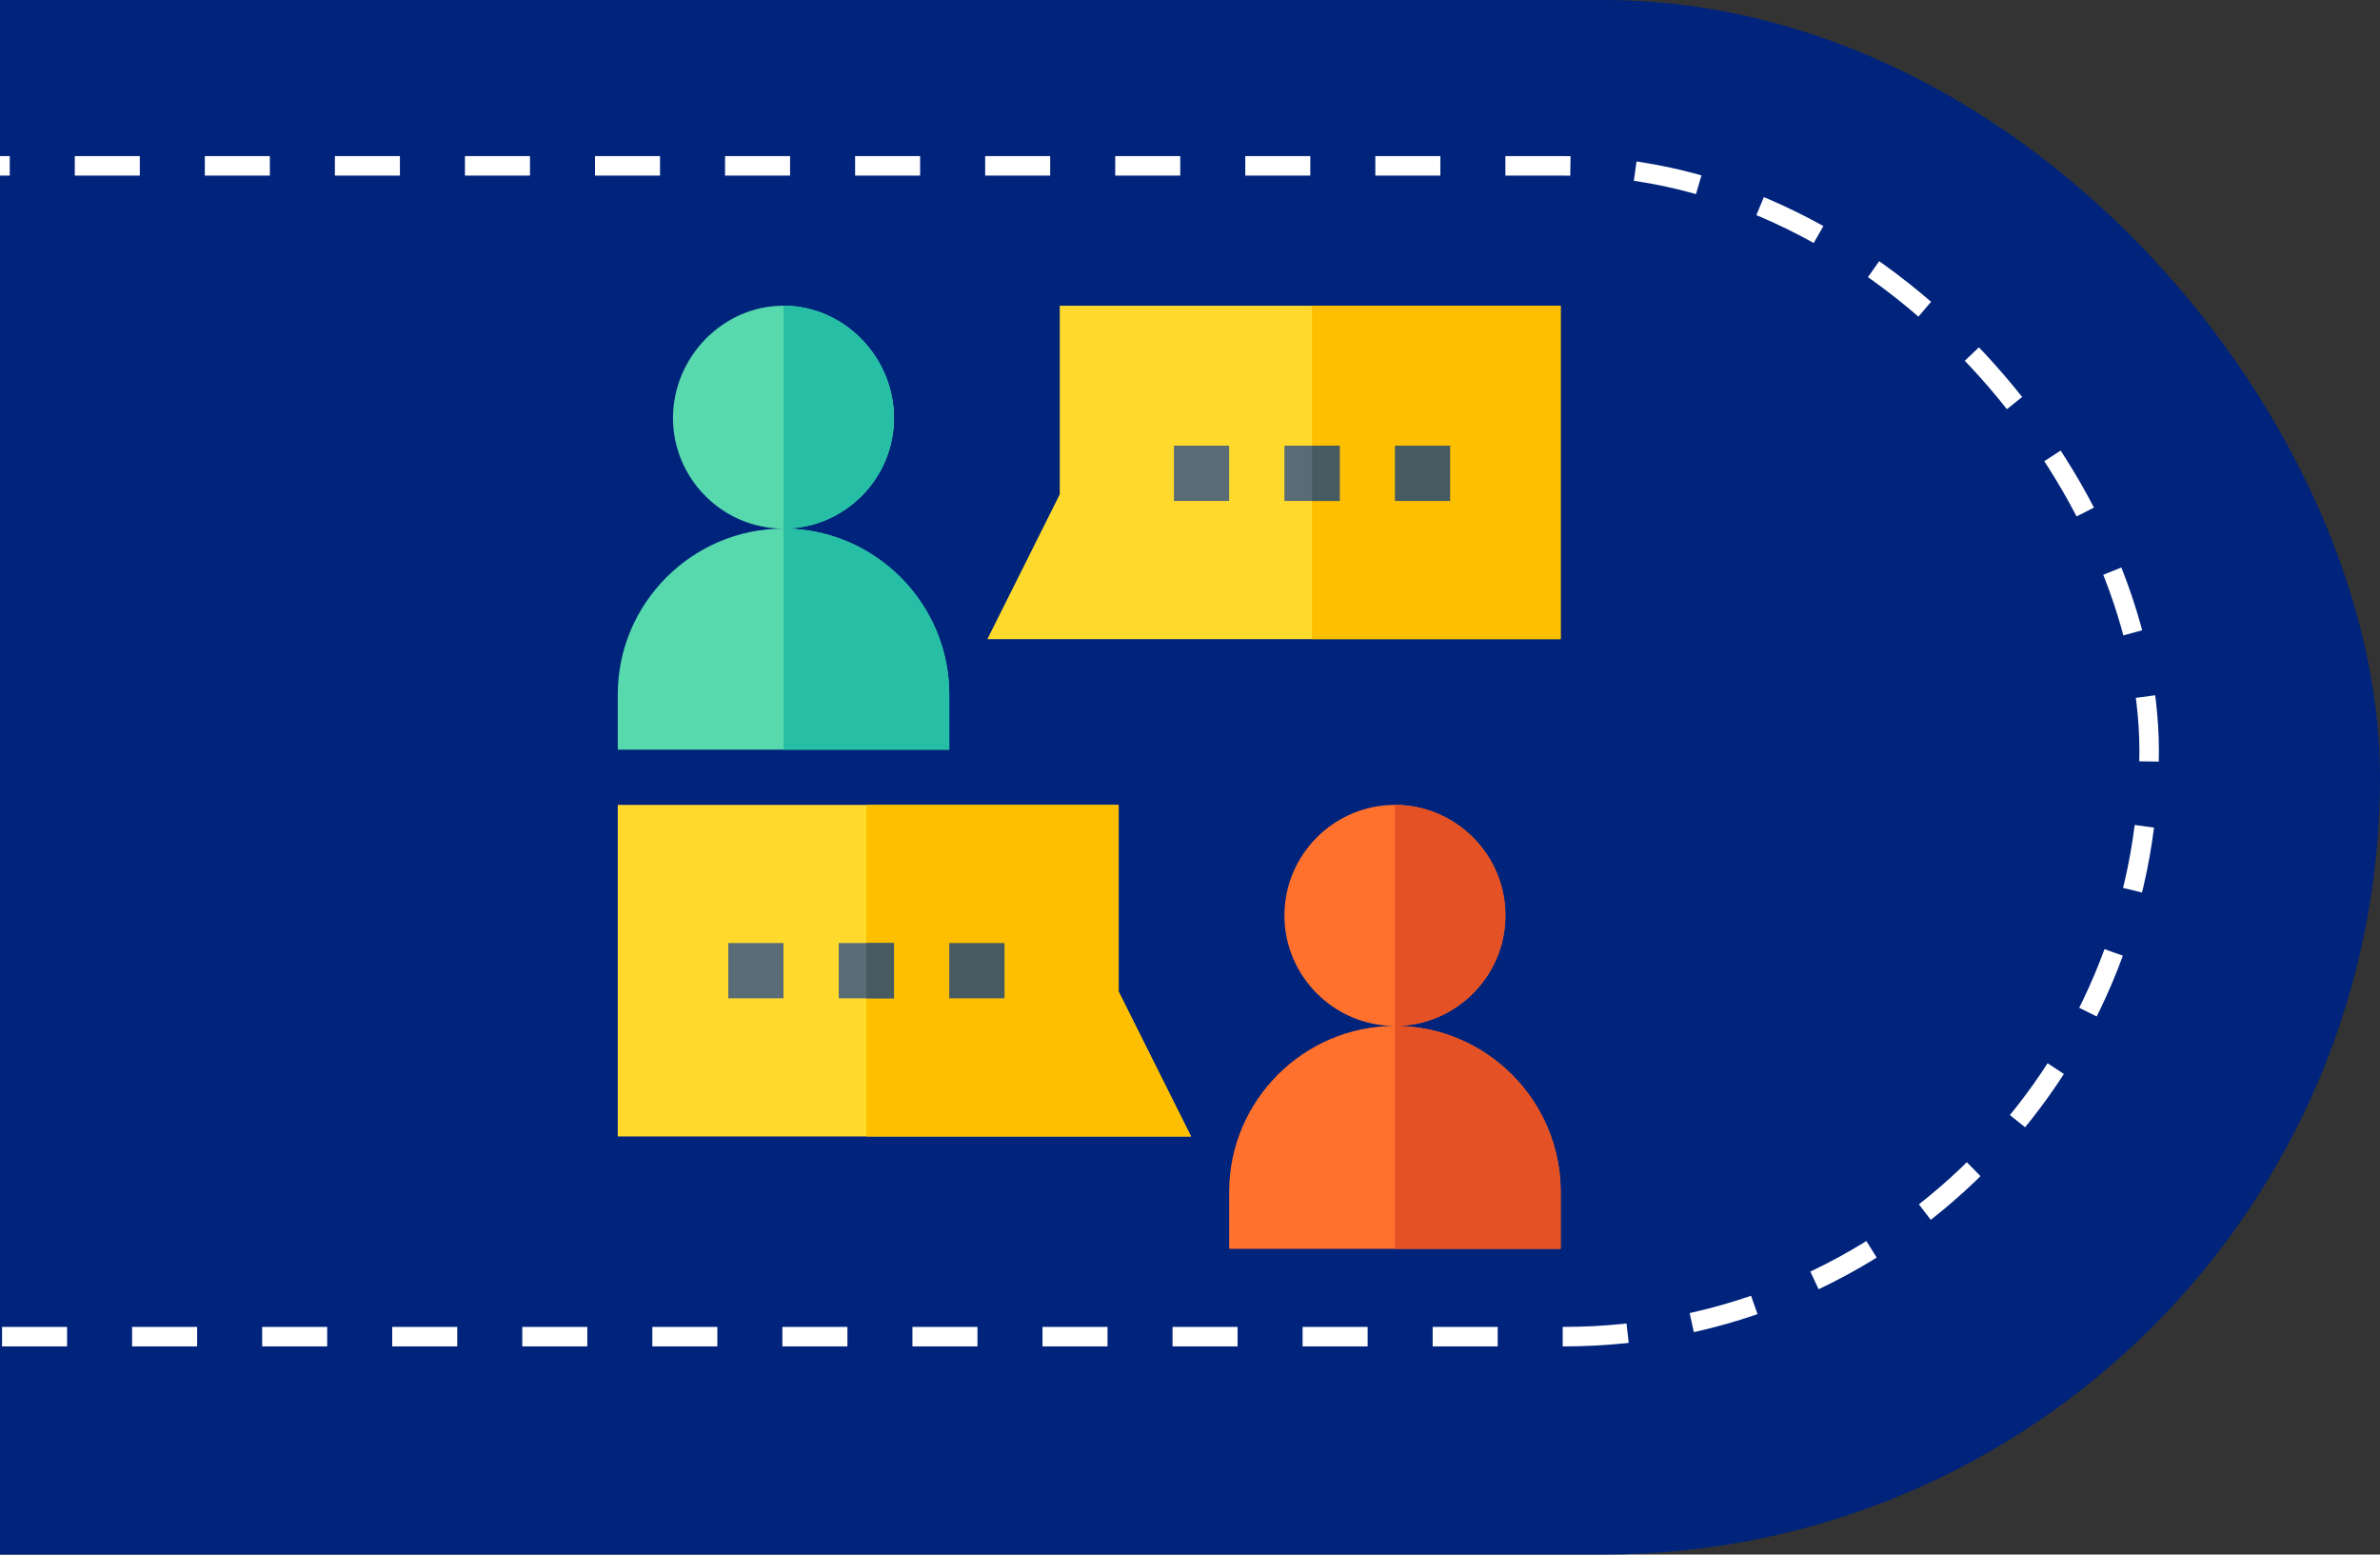 <svg width="366" height="239" fill="none" xmlns="http://www.w3.org/2000/svg"><rect width="100%" height="100%" fill="#333333" stroke="none"/><rect x="-320" width="686" height="239" rx="119.5" fill="#00237C"/><rect x="-318.5" y="25.5" width="649" height="180" rx="90" stroke="#fff" stroke-width="3" stroke-dasharray="10 10"/><path d="M172.031 152.464v-28.716H95v50.977h88.161l-11.13-22.261z" fill="#FFDA2D"/><path d="M183.161 174.725h-49.929v-50.977h38.799v28.716l11.13 22.261z" fill="#FDBF00"/><path d="M162.969 47v29l-11.13 22.26H240V47h-77.031z" fill="#FFDA2D"/><path d="M201.768 47H240v51.26h-38.232V47z" fill="#FDBF00"/><path d="M128.984 144.988h8.496v8.496h-8.496v-8.496z" fill="#596C76"/><path d="M145.977 144.988h8.496v8.496h-8.496v-8.496z" fill="#465A61"/><path d="M111.992 144.988h8.496v8.496h-8.496v-8.496zm85.528-76.465h8.496v8.496h-8.496v-8.496z" fill="#596C76"/><path d="M214.512 68.523h8.496v8.496h-8.496v-8.496z" fill="#465A61"/><path d="M180.527 68.523h8.496v8.496h-8.496v-8.496z" fill="#596C76"/><path d="M120.488 47c-9.345 0-16.992 7.93-16.992 17.275 0 9.346 7.647 16.993 16.992 16.993 9.346 0 16.992-7.647 16.992-16.993 0-9.345-7.646-17.275-16.992-17.275zm0 34.268C106.47 81.268 95 92.738 95 106.756v8.496h50.977v-8.496c0-14.019-11.47-25.488-25.489-25.488z" fill="#57D9AD"/><path d="M120.488 81.268V47c9.346 0 16.992 7.93 16.992 17.275 0 9.346-7.646 16.993-16.992 16.993zm25.489 25.488v8.496h-25.489V81.268c14.019 0 25.489 11.47 25.489 25.488z" fill="#26BFA6"/><path d="M214.512 123.748c-9.346 0-16.992 7.647-16.992 16.992 0 9.346 7.646 16.992 16.992 16.992 9.345 0 16.992-7.646 16.992-16.992 0-9.345-7.647-16.992-16.992-16.992zm0 33.984c-14.019 0-25.489 11.47-25.489 25.489V192H240v-8.779c0-14.019-11.47-25.489-25.488-25.489z" fill="#FF712D"/><path d="M214.512 157.732v-33.984c9.345 0 16.992 7.647 16.992 16.992 0 9.346-7.647 16.992-16.992 16.992zM240 183.221V192h-25.488v-34.268c14.018 0 25.488 11.47 25.488 25.489z" fill="#E35124"/><path d="M201.768 68.523h4.248v8.496h-4.248v-8.496zm-68.536 76.465h4.248v8.496h-4.248v-8.496z" fill="#465A61"/></svg>